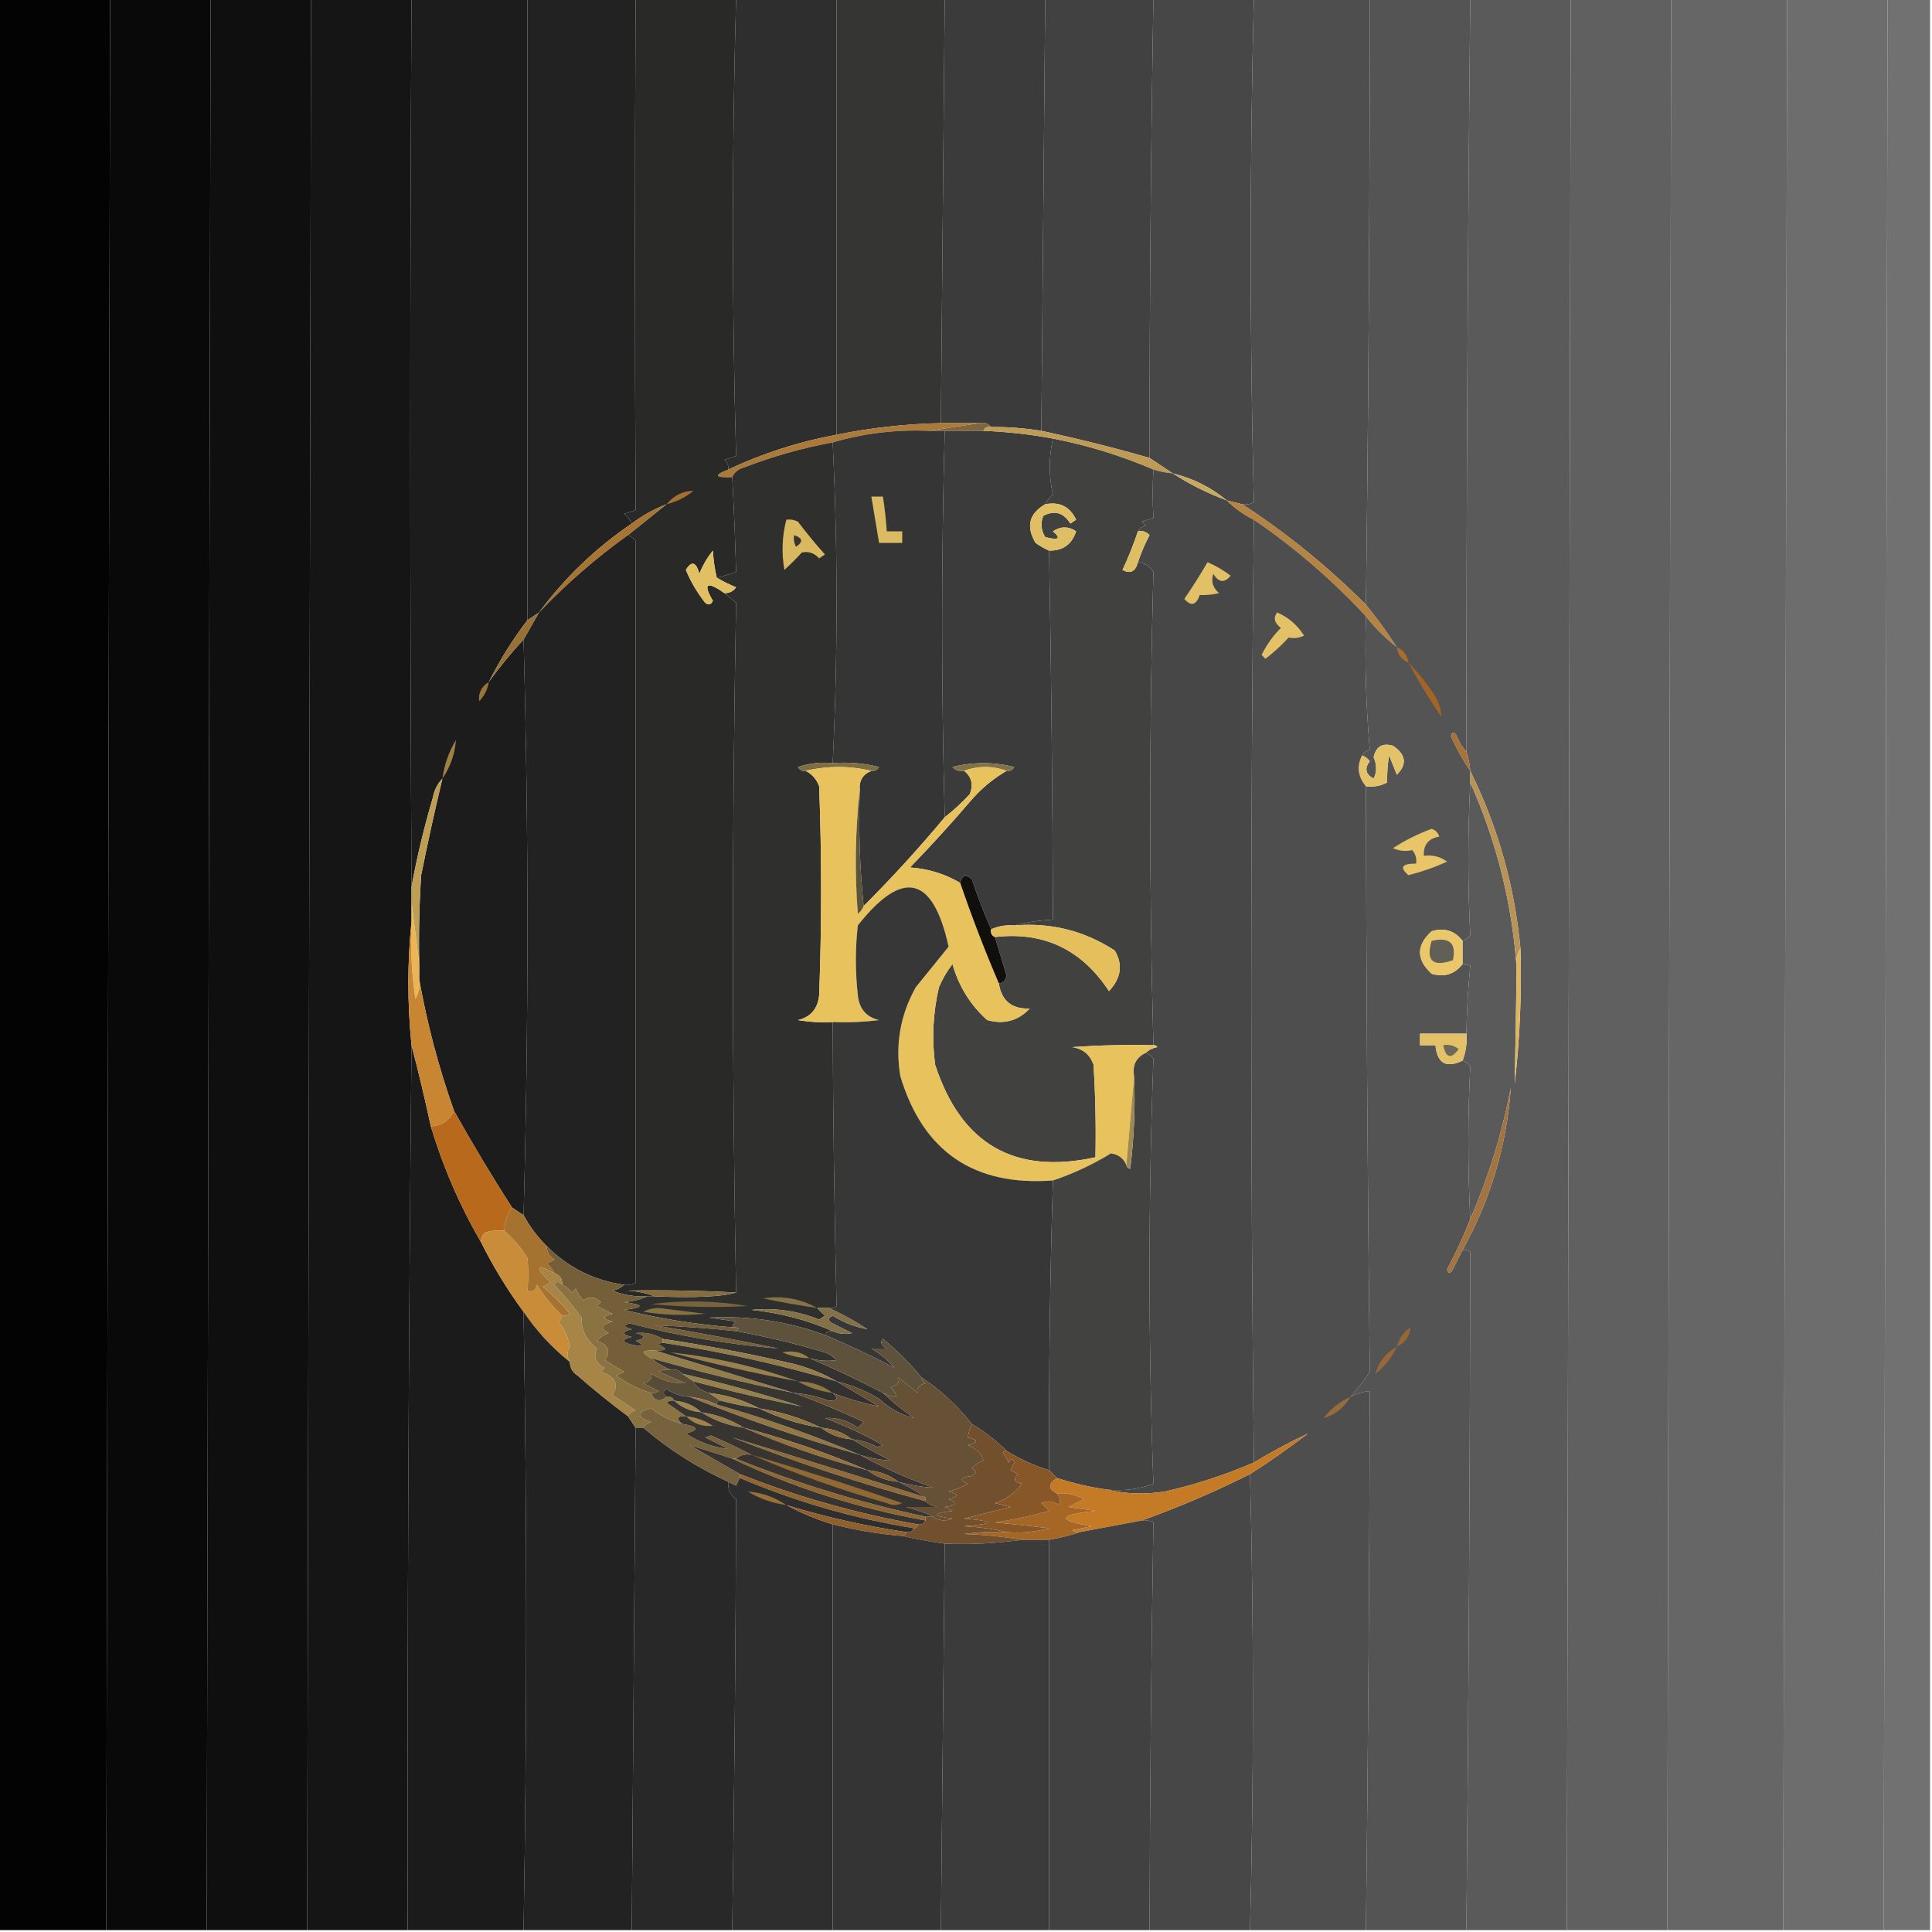 <?xml version="1.0" encoding="UTF-8"?>
<!DOCTYPE svg PUBLIC "-//W3C//DTD SVG 1.1//EN" "http://www.w3.org/Graphics/SVG/1.1/DTD/svg11.dtd">
<svg xmlns="http://www.w3.org/2000/svg" version="1.1" width="500px" height="500px" style="shape-rendering:geometricPrecision; text-rendering:geometricPrecision; image-rendering:optimizeQuality; fill-rule:evenodd; clip-rule:evenodd" xmlns:xlink="http://www.w3.org/1999/xlink">
<g><path style="opacity:1" fill="#030303" d="M -0.5,-0.5 C 9.167,-0.5 18.833,-0.5 28.5,-0.5C 28.167,166.167 27.833,332.833 27.5,499.5C 18.167,499.5 8.833,499.5 -0.5,499.5C -0.5,332.833 -0.5,166.167 -0.5,-0.5 Z"/></g>
<g><path style="opacity:1" fill="#090909" d="M 28.5,-0.5 C 37.167,-0.5 45.833,-0.5 54.5,-0.5C 54.167,166.167 53.833,332.833 53.5,499.5C 44.833,499.5 36.167,499.5 27.5,499.5C 27.833,332.833 28.167,166.167 28.5,-0.5 Z"/></g>
<g><path style="opacity:1" fill="#0f0f0f" d="M 54.5,-0.5 C 63.167,-0.5 71.833,-0.5 80.5,-0.5C 80.167,166.167 79.833,332.833 79.5,499.5C 70.833,499.5 62.167,499.5 53.5,499.5C 53.833,332.833 54.167,166.167 54.5,-0.5 Z"/></g>
<g><path style="opacity:1" fill="#151515" d="M 80.5,-0.5 C 89.167,-0.5 97.833,-0.5 106.5,-0.5C 106.071,76.048 106.071,152.715 106.5,229.5C 106.5,230.833 106.5,232.167 106.5,233.5C 106.5,235.167 106.5,236.833 106.5,238.5C 105.414,249.006 105.414,259.673 106.5,270.5C 105.738,346.951 105.404,423.284 105.5,499.5C 96.833,499.5 88.167,499.5 79.5,499.5C 79.833,332.833 80.167,166.167 80.5,-0.5 Z"/></g>
<g><path style="opacity:1" fill="#1c1c1c" d="M 106.5,-0.5 C 116.5,-0.5 126.5,-0.5 136.5,-0.5C 136.5,53.167 136.5,106.833 136.5,160.5C 132.655,165.525 129.322,170.858 126.5,176.5C 129.261,172.65 132.261,168.983 135.5,165.5C 136.833,215.167 136.833,264.833 135.5,314.5C 134.5,313.833 133.5,313.167 132.5,312.5C 127.221,304.264 122.221,295.931 117.5,287.5C 113.536,276.306 110.536,264.973 108.5,253.5C 108.5,252.167 108.5,250.833 108.5,249.5C 108.334,241.826 108.5,234.159 109,226.5C 110.681,218.111 112.514,209.778 114.5,201.5C 113.207,202.842 112.374,204.509 112,206.5C 109.726,214.198 107.893,221.864 106.5,229.5C 106.071,152.715 106.071,76.048 106.5,-0.5 Z"/></g>
<g><path style="opacity:1" fill="#222222" d="M 136.5,-0.5 C 145.833,-0.5 155.167,-0.5 164.5,-0.5C 164.264,43.715 164.264,87.882 164.5,132C 163.5,132.333 162.5,132.667 161.5,133C 162.381,133.708 163.047,134.542 163.5,135.5C 154.187,141.813 146.187,149.48 139.5,158.5C 138.5,159.167 137.5,159.833 136.5,160.5C 136.5,106.833 136.5,53.167 136.5,-0.5 Z"/></g>
<g><path style="opacity:1" fill="#2e2e2e" d="M 190.5,-0.5 C 199.167,-0.5 207.833,-0.5 216.5,-0.5C 216.5,37.167 216.5,74.833 216.5,112.5C 206.764,114.301 197.431,117.301 188.5,121.5C 188.586,120.504 188.252,119.671 187.5,119C 188.5,118.667 189.5,118.333 190.5,118C 189.402,78.549 189.402,39.049 190.5,-0.5 Z"/></g>
<g><path style="opacity:1" fill="#353534" d="M 216.5,-0.5 C 225.833,-0.5 235.167,-0.5 244.5,-0.5C 244.167,36.167 243.833,72.833 243.5,109.5C 234.367,109.7 225.367,110.7 216.5,112.5C 216.5,74.833 216.5,37.167 216.5,-0.5 Z"/></g>
<g><path style="opacity:1" fill="#3b3b3b" d="M 244.5,-0.5 C 253.167,-0.5 261.833,-0.5 270.5,-0.5C 270.167,36.833 269.833,74.167 269.5,111.5C 265.202,110.8 260.869,110.467 256.5,110.5C 255.791,109.596 254.791,109.263 253.5,109.5C 250.167,109.5 246.833,109.5 243.5,109.5C 243.833,72.833 244.167,36.167 244.5,-0.5 Z"/></g>
<g><path style="opacity:1" fill="#414141" d="M 270.5,-0.5 C 279.833,-0.5 289.167,-0.5 298.5,-0.5C 297.835,39.332 297.501,78.999 297.5,118.5C 288.247,115.853 278.914,113.52 269.5,111.5C 269.833,74.167 270.167,36.833 270.5,-0.5 Z"/></g>
<g><path style="opacity:1" fill="#474747" d="M 298.5,-0.5 C 307.167,-0.5 315.833,-0.5 324.5,-0.5C 323.402,43.049 323.402,86.549 324.5,130C 323.552,130.483 322.552,130.649 321.5,130.5C 320.167,130.167 318.833,129.833 317.5,129.5C 313.419,126.126 308.753,123.793 303.5,122.5C 301.5,121.167 299.5,119.833 297.5,118.5C 297.501,78.999 297.835,39.332 298.5,-0.5 Z"/></g>
<g><path style="opacity:1" fill="#4e4e4e" d="M 324.5,-0.5 C 334.5,-0.5 344.5,-0.5 354.5,-0.5C 354.501,52.001 354.168,104.334 353.5,156.5C 343.678,146.667 333.012,138 321.5,130.5C 322.552,130.649 323.552,130.483 324.5,130C 323.402,86.549 323.402,43.049 324.5,-0.5 Z"/></g>
<g><path style="opacity:1" fill="#5a5a5a" d="M 380.5,-0.5 C 389.167,-0.5 397.833,-0.5 406.5,-0.5C 406.167,166.167 405.833,332.833 405.5,499.5C 396.833,499.5 388.167,499.5 379.5,499.5C 380.069,440.952 380.402,382.452 380.5,324C 379.906,323.536 379.239,323.369 378.5,323.5C 385.775,310.396 389.941,296.396 391,281.5C 388.717,293.325 385.217,304.659 380.5,315.5C 379.832,302.166 379.832,288.999 380.5,276C 379.956,275.283 379.289,274.783 378.5,274.5C 379.369,272.283 379.702,269.95 379.5,267.5C 379.595,261.611 379.929,255.778 380.5,250C 379.906,249.536 379.239,249.369 378.5,249.5C 378.5,247.5 378.5,245.5 378.5,243.5C 379.289,243.217 379.956,242.717 380.5,242C 379.832,229.001 379.832,215.834 380.5,202.5C 387.328,217.812 391.328,233.812 392.5,250.5C 392.379,260.519 392.213,270.519 392,280.5C 393.332,268.876 393.832,257.21 393.5,245.5C 391.971,229.261 387.637,213.927 380.5,199.5C 380.371,197.784 380.038,196.117 379.5,194.5C 379.501,129.666 379.834,64.666 380.5,-0.5 Z"/></g>
<g><path style="opacity:1" fill="#606060" d="M 406.5,-0.5 C 415.167,-0.5 423.833,-0.5 432.5,-0.5C 432.167,166.167 431.833,332.833 431.5,499.5C 422.833,499.5 414.167,499.5 405.5,499.5C 405.833,332.833 406.167,166.167 406.5,-0.5 Z"/></g>
<g><path style="opacity:1" fill="#666666" d="M 432.5,-0.5 C 442.5,-0.5 452.5,-0.5 462.5,-0.5C 462.167,166.167 461.833,332.833 461.5,499.5C 451.5,499.5 441.5,499.5 431.5,499.5C 431.833,332.833 432.167,166.167 432.5,-0.5 Z"/></g>
<g><path style="opacity:1" fill="#6d6d6d" d="M 462.5,-0.5 C 471.167,-0.5 479.833,-0.5 488.5,-0.5C 488.167,166.167 487.833,332.833 487.5,499.5C 478.833,499.5 470.167,499.5 461.5,499.5C 461.833,332.833 462.167,166.167 462.5,-0.5 Z"/></g>
<g><path style="opacity:1" fill="#717171" d="M 488.5,-0.5 C 492.167,-0.5 495.833,-0.5 499.5,-0.5C 499.5,166.167 499.5,332.833 499.5,499.5C 495.5,499.5 491.5,499.5 487.5,499.5C 487.833,332.833 488.167,166.167 488.5,-0.5 Z"/></g>
<g><path style="opacity:1" fill="#7f663f" d="M 253.5,109.5 C 254.791,109.263 255.791,109.596 256.5,110.5C 255.508,110.328 254.842,110.662 254.5,111.5C 251.167,111.5 247.833,111.5 244.5,111.5C 243.167,111.5 241.833,111.5 240.5,111.5C 244.833,110.833 249.167,110.167 253.5,109.5 Z"/></g>
<g><path style="opacity:1" fill="#ac7a38" d="M 243.5,109.5 C 246.833,109.5 250.167,109.5 253.5,109.5C 249.167,110.167 244.833,110.833 240.5,111.5C 231.865,111.133 223.532,112.133 215.5,114.5C 207.663,115.944 199.996,118.111 192.5,121C 191.058,121.377 190.058,122.21 189.5,123.5C 184.921,123.66 184.588,122.993 188.5,121.5C 197.431,117.301 206.764,114.301 216.5,112.5C 225.367,110.7 234.367,109.7 243.5,109.5 Z"/></g>
<g><path style="opacity:1" fill="#353535" d="M 240.5,111.5 C 241.833,111.5 243.167,111.5 244.5,111.5C 243.596,144.715 243.596,178.048 244.5,211.5C 237.841,219.492 230.841,227.159 223.5,234.5C 222.506,224.681 222.173,214.681 222.5,204.5C 222.273,202.067 223.273,200.401 225.5,199.5C 226.376,199.631 227.043,199.298 227.5,198.5C 223.555,197.509 219.555,197.176 215.5,197.5C 216.833,169.833 216.833,142.167 215.5,114.5C 223.532,112.133 231.865,111.133 240.5,111.5 Z"/></g>
<g><path style="opacity:1" fill="#3b3b3b" d="M 244.5,111.5 C 247.833,111.5 251.167,111.5 254.5,111.5C 260.552,111.731 266.552,112.398 272.5,113.5C 271.402,118.383 271.402,123.216 272.5,128C 271.619,128.708 270.953,129.542 270.5,130.5C 266.315,132.913 265.481,136.246 268,140.5C 269.113,141.305 270.279,141.972 271.5,142.5C 272.069,174.381 272.402,206.214 272.5,238C 268.975,238.179 265.641,238.679 262.5,239.5C 260.379,239.325 258.379,239.659 256.5,240.5C 254.665,236.344 252.999,232.011 251.5,227.5C 249.948,226.202 248.948,226.535 248.5,228.5C 244.576,226.158 240.243,224.824 235.5,224.5C 240.851,218.983 246.018,213.316 251,207.5C 253.747,204.246 256.914,201.58 260.5,199.5C 261.376,199.631 262.043,199.298 262.5,198.5C 257.167,197.167 251.833,197.167 246.5,198.5C 247.325,199.386 248.325,199.719 249.5,199.5C 251.441,201.011 251.941,203.011 251,205.5C 248.963,207.706 246.797,209.706 244.5,211.5C 243.596,178.048 243.596,144.715 244.5,111.5 Z"/></g>
<g><path style="opacity:1" fill="#2f2f2e" d="M 215.5,114.5 C 216.833,142.167 216.833,169.833 215.5,197.5C 212.428,197.183 209.428,197.516 206.5,198.5C 206.957,199.298 207.624,199.631 208.5,199.5C 210.173,200.343 211.34,201.676 212,203.5C 212.667,221.5 212.667,239.5 212,257.5C 211.664,261.039 209.831,263.206 206.5,264C 209.482,264.498 212.482,264.665 215.5,264.5C 215.597,289.05 215.93,313.55 216.5,338C 215.906,338.464 215.239,338.631 214.5,338.5C 213.5,338.5 212.5,338.5 211.5,338.5C 212.091,339.151 212.757,339.818 213.5,340.5C 213,340.833 212.5,341.167 212,341.5C 206.35,339.236 200.517,338.402 194.5,339C 201.912,339.775 208.912,341.608 215.5,344.5C 214.508,344.328 213.842,344.662 213.5,345.5C 203.825,341.943 193.825,340.443 183.5,341C 185.833,341.333 188.167,341.667 190.5,342C 189.944,342.383 189.611,342.883 189.5,343.5C 180.053,342.759 170.72,341.259 161.5,339C 166.833,338.333 166.833,337.667 161.5,337C 163.708,336.809 165.708,336.309 167.5,335.5C 168.167,335.5 168.833,335.5 169.5,335.5C 179.893,335.919 186.893,335.586 190.5,334.5C 189.402,274.951 189.402,215.451 190.5,156C 189.429,155.148 188.429,154.315 187.5,153.5C 188.756,153.539 189.756,153.039 190.5,152C 188.685,151.243 187.019,150.41 185.5,149.5C 187.179,149.108 188.846,148.608 190.5,148C 190.269,139.713 189.936,131.547 189.5,123.5C 190.058,122.21 191.058,121.377 192.5,121C 199.996,118.111 207.663,115.944 215.5,114.5 Z"/></g>
<g><path style="opacity:1" fill="#414140" d="M 272.5,113.5 C 281.452,115.238 290.118,117.905 298.5,121.5C 298.264,125.716 298.264,129.882 298.5,134C 297.5,134.333 296.5,134.667 295.5,135C 295.833,135.333 296.167,135.667 296.5,136C 295.584,136.278 294.918,136.778 294.5,137.5C 293.369,140.889 292.036,144.222 290.5,147.5C 292.537,148.602 293.87,147.935 294.5,145.5C 296.196,145.685 297.529,146.519 298.5,148C 297.402,188.785 297.402,229.618 298.5,270.5C 291.492,270.334 284.492,270.5 277.5,271C 280.232,271.398 282.065,272.898 283,275.5C 283.5,283.493 283.666,291.493 283.5,299.5C 262.532,304.093 248.698,296.093 242,275.5C 241.123,268.751 241.456,262.084 243,255.5C 243.914,253.336 245.081,251.336 246.5,249.5C 248.122,255.255 251.122,260.088 255.5,264C 259.809,265.198 263.476,264.198 266.5,261C 261.869,261.199 259.203,259.033 258.5,254.5C 259.586,254.38 260.253,253.713 260.5,252.5C 259.481,249.14 258.481,245.807 257.5,242.5C 270.09,241.042 279.923,245.709 287,256.5C 290.154,253.146 290.654,249.646 288.5,246C 280.599,240.868 271.932,238.701 262.5,239.5C 265.641,238.679 268.975,238.179 272.5,238C 272.402,206.214 272.069,174.381 271.5,142.5C 275.075,142.548 277.409,140.881 278.5,137.5C 276.5,136.167 274.5,136.167 272.5,137.5C 274.693,139.382 274.027,139.882 270.5,139C 269.424,137.274 269.257,135.441 270,133.5C 272.916,131.98 275.249,132.647 277,135.5C 277.5,135.167 278,134.833 278.5,134.5C 276.891,131.106 274.224,129.773 270.5,130.5C 270.953,129.542 271.619,128.708 272.5,128C 271.402,123.216 271.402,118.383 272.5,113.5 Z"/></g>
<g><path style="opacity:1" fill="#bf9c55" d="M 254.5,111.5 C 254.842,110.662 255.508,110.328 256.5,110.5C 260.869,110.467 265.202,110.8 269.5,111.5C 278.914,113.52 288.247,115.853 297.5,118.5C 299.5,119.833 301.5,121.167 303.5,122.5C 301.784,122.371 300.117,122.038 298.5,121.5C 290.118,117.905 281.452,115.238 272.5,113.5C 266.552,112.398 260.552,111.731 254.5,111.5 Z"/></g>
<g><path style="opacity:1" fill="#474747" d="M 298.5,121.5 C 300.117,122.038 301.784,122.371 303.5,122.5C 307.849,125.341 312.516,127.674 317.5,129.5C 319.531,131.522 321.865,133.189 324.5,134.5C 323.596,215.952 323.596,297.285 324.5,378.5C 317.075,381.697 309.408,384.197 301.5,386C 296.316,386.816 291.316,386.65 286.5,385.5C 290.703,385.924 294.703,385.424 298.5,384C 297.167,347.333 297.167,310.667 298.5,274C 297.956,273.283 297.289,272.783 296.5,272.5C 297.263,271.732 298.263,271.232 299.5,271C 299.272,270.601 298.938,270.435 298.5,270.5C 297.402,229.618 297.402,188.785 298.5,148C 297.529,146.519 296.196,145.685 294.5,145.5C 295.298,143.114 296.298,140.78 297.5,138.5C 296.675,137.614 295.675,137.281 294.5,137.5C 294.918,136.778 295.584,136.278 296.5,136C 296.167,135.667 295.833,135.333 295.5,135C 296.5,134.667 297.5,134.333 298.5,134C 298.264,129.882 298.264,125.716 298.5,121.5 Z"/></g>
<g><path style="opacity:1" fill="#292928" d="M 164.5,-0.5 C 173.167,-0.5 181.833,-0.5 190.5,-0.5C 189.402,39.049 189.402,78.549 190.5,118C 189.5,118.333 188.5,118.667 187.5,119C 188.252,119.671 188.586,120.504 188.5,121.5C 184.588,122.993 184.921,123.66 189.5,123.5C 189.936,131.547 190.269,139.713 190.5,148C 188.846,148.608 187.179,149.108 185.5,149.5C 184.959,147.25 184.626,144.916 184.5,142.5C 183.043,144.275 181.876,146.275 181,148.5C 180.149,145.388 178.983,145.054 177.5,147.5C 178.789,150.58 180.455,153.414 182.5,156C 183.332,156.688 183.998,156.521 184.5,155.5C 181.862,150.967 182.862,150.301 187.5,153.5C 188.429,154.315 189.429,155.148 190.5,156C 189.402,215.451 189.402,274.951 190.5,334.5C 181.164,333.999 171.83,333.833 162.5,334C 165.036,334.186 167.369,334.686 169.5,335.5C 168.833,335.5 168.167,335.5 167.5,335.5C 164.393,335.649 161.393,335.149 158.5,334C 159.737,333.768 160.737,333.268 161.5,332.5C 162.552,332.649 163.552,332.483 164.5,332C 164.5,268 164.5,204 164.5,140C 163.956,139.283 163.289,138.783 162.5,138.5C 165.833,135.833 169.167,133.167 172.5,130.5C 169.262,131.738 166.262,133.404 163.5,135.5C 163.047,134.542 162.381,133.708 161.5,133C 162.5,132.667 163.5,132.333 164.5,132C 164.264,87.882 164.264,43.715 164.5,-0.5 Z"/></g>
<g><path style="opacity:1" fill="#caa95f" d="M 303.5,122.5 C 308.753,123.793 313.419,126.126 317.5,129.5C 312.516,127.674 307.849,125.341 303.5,122.5 Z"/></g>
<g><path style="opacity:1" fill="#a4702f" d="M 172.5,130.5 C 174.331,128.251 176.664,127.085 179.5,127C 177.423,128.705 175.09,129.872 172.5,130.5 Z"/></g>
<g><path style="opacity:1" fill="#daba62" d="M 225.5,128.5 C 226.5,128.5 227.5,128.5 228.5,128.5C 228.963,131.482 229.296,134.482 229.5,137.5C 230.833,137.5 232.167,137.5 233.5,137.5C 233.5,138.5 233.5,139.5 233.5,140.5C 231.5,140.5 229.5,140.5 227.5,140.5C 226.833,136.5 226.167,132.5 225.5,128.5 Z"/></g>
<g><path style="opacity:1" fill="#dfbe64" d="M 270.5,130.5 C 274.224,129.773 276.891,131.106 278.5,134.5C 278,134.833 277.5,135.167 277,135.5C 275.249,132.647 272.916,131.98 270,133.5C 269.257,135.441 269.424,137.274 270.5,139C 274.027,139.882 274.693,139.382 272.5,137.5C 274.5,136.167 276.5,136.167 278.5,137.5C 277.409,140.881 275.075,142.548 271.5,142.5C 270.279,141.972 269.113,141.305 268,140.5C 265.481,136.246 266.315,132.913 270.5,130.5 Z"/></g>
<g><path style="opacity:1" fill="#a77432" d="M 172.5,130.5 C 169.167,133.167 165.833,135.833 162.5,138.5C 154.242,144.42 146.575,151.087 139.5,158.5C 146.187,149.48 154.187,141.813 163.5,135.5C 166.262,133.404 169.262,131.738 172.5,130.5 Z"/></g>
<g><path style="opacity:1" fill="#debe65" d="M 294.5,137.5 C 295.675,137.281 296.675,137.614 297.5,138.5C 296.298,140.78 295.298,143.114 294.5,145.5C 293.87,147.935 292.537,148.602 290.5,147.5C 292.036,144.222 293.369,140.889 294.5,137.5 Z"/></g>
<g><path style="opacity:1" fill="#222222" d="M 162.5,138.5 C 163.289,138.783 163.956,139.283 164.5,140C 164.5,204 164.5,268 164.5,332C 163.552,332.483 162.552,332.649 161.5,332.5C 153.721,331.386 147.054,328.053 141.5,322.5C 139.091,320.098 137.091,317.431 135.5,314.5C 136.833,264.833 136.833,215.167 135.5,165.5C 136.833,163.167 138.167,160.833 139.5,158.5C 146.575,151.087 154.242,144.42 162.5,138.5 Z"/></g>
<g><path style="opacity:1" fill="#d8b861" d="M 203.5,134.5 C 204.552,134.351 205.552,134.517 206.5,135C 208.714,137.925 211.047,140.759 213.5,143.5C 213,143.833 212.5,144.167 212,144.5C 210.699,143.107 209.199,142.607 207.5,143C 206.069,144.562 204.569,146.062 203,147.5C 202.232,143.08 202.398,138.747 203.5,134.5 Z"/></g>
<g><path style="opacity:1" fill="#353431" d="M 205.5,138.5 C 207.76,139.238 207.927,140.238 206,141.5C 205.517,140.552 205.351,139.552 205.5,138.5 Z"/></g>
<g><path style="opacity:1" fill="#e1bf63" d="M 185.5,149.5 C 187.019,150.41 188.685,151.243 190.5,152C 189.756,153.039 188.756,153.539 187.5,153.5C 182.862,150.301 181.862,150.967 184.5,155.5C 183.998,156.521 183.332,156.688 182.5,156C 180.455,153.414 178.789,150.58 177.5,147.5C 178.983,145.054 180.149,145.388 181,148.5C 181.876,146.275 183.043,144.275 184.5,142.5C 184.626,144.916 184.959,147.25 185.5,149.5 Z"/></g>
<g><path style="opacity:1" fill="#e1c066" d="M 312.5,145.5 C 314.636,146.403 316.636,147.569 318.5,149C 316.863,150.951 315.363,150.784 314,148.5C 313.376,150.464 313.876,152.131 315.5,153.5C 313.979,153.88 312.313,154.046 310.5,154C 309.568,156.651 308.235,156.985 306.5,155C 308.636,151.89 310.636,148.723 312.5,145.5 Z"/></g>
<g><path style="opacity:1" fill="#b58442" d="M 317.5,129.5 C 318.833,129.833 320.167,130.167 321.5,130.5C 333.012,138 343.678,146.667 353.5,156.5C 356.421,160.019 359.087,163.686 361.5,167.5C 358.473,165.14 355.806,162.473 353.5,159.5C 344.743,150.074 335.077,141.741 324.5,134.5C 321.865,133.189 319.531,131.522 317.5,129.5 Z"/></g>
<g><path style="opacity:1" fill="#555454" d="M 354.5,-0.5 C 363.167,-0.5 371.833,-0.5 380.5,-0.5C 379.834,64.666 379.501,129.666 379.5,194.5C 378.442,193.4 377.608,192.066 377,190.5C 376.346,189.304 375.846,189.304 375.5,190.5C 376.941,193.724 378.608,196.724 380.5,199.5C 380.5,200.5 380.5,201.5 380.5,202.5C 379.832,215.834 379.832,229.001 380.5,242C 379.956,242.717 379.289,243.217 378.5,243.5C 376.484,240.856 373.817,240.023 370.5,241C 366.5,244.667 366.5,248.333 370.5,252C 373.775,252.982 376.441,252.149 378.5,249.5C 379.239,249.369 379.906,249.536 380.5,250C 379.929,255.778 379.595,261.611 379.5,267.5C 375.5,267.5 371.5,267.5 367.5,267.5C 367.5,268.5 367.5,269.5 367.5,270.5C 368.833,270.5 370.167,270.5 371.5,270.5C 371.916,275.187 374.249,276.521 378.5,274.5C 379.289,274.783 379.956,275.283 380.5,276C 379.832,288.999 379.832,302.166 380.5,315.5C 378.785,319.931 376.785,324.265 374.5,328.5C 374.846,329.696 375.346,329.696 376,328.5C 376.847,326.807 377.68,325.14 378.5,323.5C 379.239,323.369 379.906,323.536 380.5,324C 380.402,382.452 380.069,440.952 379.5,499.5C 370.833,499.5 362.167,499.5 353.5,499.5C 354.069,452.952 354.402,406.452 354.5,360C 352.811,360.134 351.144,360.634 349.5,361.5C 351.348,359.484 353.015,357.317 354.5,355C 353.913,304.541 353.58,254.041 353.5,203.5C 355.467,203.739 357.301,203.406 359,202.5C 358.947,200.064 359.113,197.731 359.5,195.5C 360.167,197.167 360.833,198.833 361.5,200.5C 364.21,197.785 363.877,195.285 360.5,193C 357.771,192.199 356.105,193.199 355.5,196C 356.343,197.935 356.343,199.769 355.5,201.5C 353.404,200.38 353.07,198.88 354.5,197C 353.956,196.283 353.289,195.783 352.5,195.5C 352.918,194.778 353.584,194.278 354.5,194C 353.497,182.677 353.164,171.177 353.5,159.5C 355.806,162.473 358.473,165.14 361.5,167.5C 359.087,163.686 356.421,160.019 353.5,156.5C 354.168,104.334 354.501,52.001 354.5,-0.5 Z"/></g>
<g><path style="opacity:1" fill="#ab6d2b" d="M 361.5,167.5 C 363.262,168.262 364.262,169.596 364.5,171.5C 362.738,170.738 361.738,169.404 361.5,167.5 Z"/></g>
<g><path style="opacity:1" fill="#987136" d="M 139.5,158.5 C 138.167,160.833 136.833,163.167 135.5,165.5C 132.261,168.983 129.261,172.65 126.5,176.5C 129.322,170.858 132.655,165.525 136.5,160.5C 137.5,159.833 138.5,159.167 139.5,158.5 Z"/></g>
<g><path style="opacity:1" fill="#a46427" d="M 364.5,171.5 C 366.887,173.913 369.054,176.58 371,179.5C 372.301,181.402 372.968,183.402 373,185.5C 369.893,180.944 367.06,176.277 364.5,171.5 Z"/></g>
<g><path style="opacity:1" fill="#98753a" d="M 126.5,176.5 C 126.205,178.423 125.372,180.09 124,181.5C 123.751,179.332 124.584,177.665 126.5,176.5 Z"/></g>
<g><path style="opacity:1" fill="#a08043" d="M 114.5,201.5 C 114.965,197.938 116.132,194.605 118,191.5C 117.728,195.148 116.562,198.482 114.5,201.5 Z"/></g>
<g><path style="opacity:1" fill="#e4c267" d="M 353.5,203.5 C 351.408,200.966 351.074,198.299 352.5,195.5C 353.289,195.783 353.956,196.283 354.5,197C 353.07,198.88 353.404,200.38 355.5,201.5C 356.343,199.769 356.343,197.935 355.5,196C 356.105,193.199 357.771,192.199 360.5,193C 363.877,195.285 364.21,197.785 361.5,200.5C 360.833,198.833 360.167,197.167 359.5,195.5C 359.113,197.731 358.947,200.064 359,202.5C 357.301,203.406 355.467,203.739 353.5,203.5 Z"/></g>
<g><path style="opacity:1" fill="#a67339" d="M 379.5,194.5 C 380.038,196.117 380.371,197.784 380.5,199.5C 378.608,196.724 376.941,193.724 375.5,190.5C 375.846,189.304 376.346,189.304 377,190.5C 377.608,192.066 378.442,193.4 379.5,194.5 Z"/></g>
<g><path style="opacity:1" fill="#7e6e43" d="M 215.5,197.5 C 219.555,197.176 223.555,197.509 227.5,198.5C 227.043,199.298 226.376,199.631 225.5,199.5C 219.833,198.167 214.167,198.167 208.5,199.5C 207.624,199.631 206.957,199.298 206.5,198.5C 209.428,197.516 212.428,197.183 215.5,197.5 Z"/></g>
<g><path style="opacity:1" fill="#827248" d="M 260.5,199.5 C 256.833,198.167 253.167,198.167 249.5,199.5C 248.325,199.719 247.325,199.386 246.5,198.5C 251.833,197.167 257.167,197.167 262.5,198.5C 262.043,199.298 261.376,199.631 260.5,199.5 Z"/></g>
<g><path style="opacity:1" fill="#be9e53" d="M 114.5,201.5 C 112.514,209.778 110.681,218.111 109,226.5C 108.5,234.159 108.334,241.826 108.5,249.5C 107.833,244.167 107.167,238.833 106.5,233.5C 106.5,232.167 106.5,230.833 106.5,229.5C 107.893,221.864 109.726,214.198 112,206.5C 112.374,204.509 113.207,202.842 114.5,201.5 Z"/></g>
<g><path style="opacity:1" fill="#e8c568" d="M 370.5,214.5 C 371.478,214.811 372.145,215.478 372.5,216.5C 369.658,217.004 368.325,218.671 368.5,221.5C 370.75,221.181 372.75,221.681 374.5,223C 371.274,224.464 367.941,225.631 364.5,226.5C 362.122,224.47 362.789,223.47 366.5,223.5C 366.67,222.178 366.337,221.011 365.5,220C 363.775,220.409 362.108,220.242 360.5,219.5C 363.653,217.45 366.986,215.784 370.5,214.5 Z"/></g>
<g><path style="opacity:1" fill="#e8c25c" d="M 208.5,199.5 C 214.167,198.167 219.833,198.167 225.5,199.5C 223.273,200.401 222.273,202.067 222.5,204.5C 221.341,214.992 221.175,225.659 222,236.5C 222.717,235.956 223.217,235.289 223.5,234.5C 230.841,227.159 237.841,219.492 244.5,211.5C 246.797,209.706 248.963,207.706 251,205.5C 251.941,203.011 251.441,201.011 249.5,199.5C 253.167,198.167 256.833,198.167 260.5,199.5C 256.914,201.58 253.747,204.246 251,207.5C 246.018,213.316 240.851,218.983 235.5,224.5C 240.243,224.824 244.576,226.158 248.5,228.5C 251.541,237.372 254.874,246.039 258.5,254.5C 259.203,259.033 261.869,261.199 266.5,261C 263.476,264.198 259.809,265.198 255.5,264C 251.122,260.088 248.122,255.255 246.5,249.5C 245.081,251.336 243.914,253.336 243,255.5C 241.456,262.084 241.123,268.751 242,275.5C 248.698,296.093 262.532,304.093 283.5,299.5C 283.666,291.493 283.5,283.493 283,275.5C 282.065,272.898 280.232,271.398 277.5,271C 284.492,270.5 291.492,270.334 298.5,270.5C 298.938,270.435 299.272,270.601 299.5,271C 298.263,271.232 297.263,271.732 296.5,272.5C 294.025,273.687 293.025,275.687 293.5,278.5C 292.833,286.167 292.167,293.833 291.5,301.5C 290.751,299.754 289.417,298.754 287.5,298.5C 282.728,301.419 277.728,303.752 272.5,305.5C 252.028,307.025 238.862,298.025 233,278.5C 231.65,270.361 232.983,262.694 237,255.5C 239.847,251.989 242.68,248.489 245.5,245C 241.457,226.592 233.624,224.759 222,239.5C 221.333,245.5 221.333,251.5 222,257.5C 222.336,261.039 224.169,263.206 227.5,264C 223.514,264.499 219.514,264.666 215.5,264.5C 212.482,264.665 209.482,264.498 206.5,264C 209.831,263.206 211.664,261.039 212,257.5C 212.667,239.5 212.667,221.5 212,203.5C 211.34,201.676 210.173,200.343 208.5,199.5 Z"/></g>
<g><path style="opacity:1" fill="#5b533b" d="M 222.5,204.5 C 222.173,214.681 222.506,224.681 223.5,234.5C 223.217,235.289 222.717,235.956 222,236.5C 221.175,225.659 221.341,214.992 222.5,204.5 Z"/></g>
<g><path style="opacity:1" fill="#110f0b" d="M 256.5,240.5 C 256.328,241.492 256.662,242.158 257.5,242.5C 258.481,245.807 259.481,249.14 260.5,252.5C 260.253,253.713 259.586,254.38 258.5,254.5C 254.874,246.039 251.541,237.372 248.5,228.5C 248.948,226.535 249.948,226.202 251.5,227.5C 252.999,232.011 254.665,236.344 256.5,240.5 Z"/></g>
<g><path style="opacity:1" fill="#373737" d="M 272.5,305.5 C 271.736,330.378 271.402,355.378 271.5,380.5C 267.616,379.276 263.95,377.609 260.5,375.5C 257.792,372.791 254.792,370.458 251.5,368.5C 247.747,363.742 243.414,359.742 238.5,356.5C 235.569,352.903 232.236,349.569 228.5,346.5C 227.707,347.355 228.04,348.189 229.5,349C 228.167,349 226.833,349 225.5,349C 227.792,350.29 229.792,351.957 231.5,354C 225.769,350.972 219.769,348.139 213.5,345.5C 213.842,344.662 214.508,344.328 215.5,344.5C 217.137,345.218 218.803,345.384 220.5,345C 218.833,344.167 217.167,343.333 215.5,342.5C 214.167,341.833 214.167,341.167 215.5,340.5C 218.388,342.29 221.388,343.457 224.5,344C 221.233,341.87 217.9,340.037 214.5,338.5C 215.239,338.631 215.906,338.464 216.5,338C 215.93,313.55 215.597,289.05 215.5,264.5C 219.514,264.666 223.514,264.499 227.5,264C 224.169,263.206 222.336,261.039 222,257.5C 221.333,251.5 221.333,245.5 222,239.5C 233.624,224.759 241.457,226.592 245.5,245C 242.68,248.489 239.847,251.989 237,255.5C 232.983,262.694 231.65,270.361 233,278.5C 238.862,298.025 252.028,307.025 272.5,305.5 Z"/></g>
<g><path style="opacity:1" fill="#b89456" d="M 380.5,199.5 C 387.637,213.927 391.971,229.261 393.5,245.5C 392.549,246.919 392.216,248.585 392.5,250.5C 391.328,233.812 387.328,217.812 380.5,202.5C 380.5,201.5 380.5,200.5 380.5,199.5 Z"/></g>
<g><path style="opacity:1" fill="#e5bf5c" d="M 262.5,239.5 C 271.932,238.701 280.599,240.868 288.5,246C 290.654,249.646 290.154,253.146 287,256.5C 279.923,245.709 270.09,241.042 257.5,242.5C 256.662,242.158 256.328,241.492 256.5,240.5C 258.379,239.659 260.379,239.325 262.5,239.5 Z"/></g>
<g><path style="opacity:1" fill="#eac769" d="M 378.5,243.5 C 378.5,245.5 378.5,247.5 378.5,249.5C 376.441,252.149 373.775,252.982 370.5,252C 366.5,248.333 366.5,244.667 370.5,241C 373.817,240.023 376.484,240.856 378.5,243.5 Z"/></g>
<g><path style="opacity:1" fill="#625f57" d="M 370.5,243.5 C 375.123,242.408 376.956,244.075 376,248.5C 370.799,250.331 368.966,248.665 370.5,243.5 Z"/></g>
<g><path style="opacity:1" fill="#ebb554" d="M 106.5,233.5 C 107.167,238.833 107.833,244.167 108.5,249.5C 108.5,250.833 108.5,252.167 108.5,253.5C 108.785,255.288 108.452,256.955 107.5,258.5C 106.503,251.866 106.17,245.2 106.5,238.5C 106.5,236.833 106.5,235.167 106.5,233.5 Z"/></g>
<g><path style="opacity:1" fill="#dfb55e" d="M 393.5,245.5 C 393.832,257.21 393.332,268.876 392,280.5C 392.213,270.519 392.379,260.519 392.5,250.5C 392.216,248.585 392.549,246.919 393.5,245.5 Z"/></g>
<g><path style="opacity:1" fill="#e3c168" d="M 379.5,267.5 C 379.702,269.95 379.369,272.283 378.5,274.5C 374.249,276.521 371.916,275.187 371.5,270.5C 370.167,270.5 368.833,270.5 367.5,270.5C 367.5,269.5 367.5,268.5 367.5,267.5C 371.5,267.5 375.5,267.5 379.5,267.5 Z"/></g>
<g><path style="opacity:1" fill="#6e6859" d="M 373.5,270.5 C 374.978,270.238 376.311,270.571 377.5,271.5C 375.537,274.194 374.203,273.861 373.5,270.5 Z"/></g>
<g><path style="opacity:1" fill="#1b1b1b" d="M 106.5,270.5 C 108.302,277.379 109.969,284.379 111.5,291.5C 114.683,302.067 119.017,312.067 124.5,321.5C 127.665,327.834 131.331,333.834 135.5,339.5C 136.404,392.952 136.404,446.285 135.5,499.5C 125.5,499.5 115.5,499.5 105.5,499.5C 105.404,423.284 105.738,346.951 106.5,270.5 Z"/></g>
<g><path style="opacity:1" fill="#424241" d="M 296.5,272.5 C 297.289,272.783 297.956,273.283 298.5,274C 297.167,310.667 297.167,347.333 298.5,384C 294.703,385.424 290.703,385.924 286.5,385.5C 282.07,384.881 277.737,383.881 273.5,382.5C 272.833,381.833 272.167,381.167 271.5,380.5C 271.402,355.378 271.736,330.378 272.5,305.5C 277.728,303.752 282.728,301.419 287.5,298.5C 289.417,298.754 290.751,299.754 291.5,301.5C 291.56,302.043 291.893,302.376 292.5,302.5C 293.498,294.528 293.831,286.528 293.5,278.5C 293.025,275.687 294.025,273.687 296.5,272.5 Z"/></g>
<g><path style="opacity:1" fill="#c98632" d="M 106.5,238.5 C 106.17,245.2 106.503,251.866 107.5,258.5C 108.452,256.955 108.785,255.288 108.5,253.5C 110.536,264.973 113.536,276.306 117.5,287.5C 116.292,290.044 114.292,291.378 111.5,291.5C 109.969,284.379 108.302,277.379 106.5,270.5C 105.414,259.673 105.414,249.006 106.5,238.5 Z"/></g>
<g><path style="opacity:1" fill="#9e8950" d="M 293.5,278.5 C 293.831,286.528 293.498,294.528 292.5,302.5C 291.893,302.376 291.56,302.043 291.5,301.5C 292.167,293.833 292.833,286.167 293.5,278.5 Z"/></g>
<g><path style="opacity:1" fill="#a2743f" d="M 378.5,323.5 C 377.68,325.14 376.847,326.807 376,328.5C 375.346,329.696 374.846,329.696 374.5,328.5C 376.785,324.265 378.785,319.931 380.5,315.5C 385.217,304.659 388.717,293.325 391,281.5C 389.941,296.396 385.775,310.396 378.5,323.5 Z"/></g>
<g><path style="opacity:1" fill="#b8691b" d="M 117.5,287.5 C 122.221,295.931 127.221,304.264 132.5,312.5C 131.27,314.297 130.604,316.297 130.5,318.5C 128.801,318.34 127.134,318.506 125.5,319C 124.748,319.671 124.414,320.504 124.5,321.5C 119.017,312.067 114.683,302.067 111.5,291.5C 114.292,291.378 116.292,290.044 117.5,287.5 Z"/></g>
<g><path style="opacity:1" fill="#c98c38" d="M 130.5,318.5 C 132.822,320.494 134.822,322.827 136.5,325.5C 136.782,328.256 136.782,331.089 136.5,334C 137.744,334.456 138.577,333.956 139,332.5C 140.854,335.487 143.021,338.154 145.5,340.5C 145.389,341.117 145.056,341.617 144.5,342C 146.02,343.885 147.02,346.051 147.5,348.5C 146.637,349.726 146.637,351.06 147.5,352.5C 142.802,348.736 138.802,344.403 135.5,339.5C 131.331,333.834 127.665,327.834 124.5,321.5C 124.414,320.504 124.748,319.671 125.5,319C 127.134,318.506 128.801,318.34 130.5,318.5 Z"/></g>
<g><path style="opacity:1" fill="#a6722f" d="M 132.5,312.5 C 133.5,313.167 134.5,313.833 135.5,314.5C 137.091,317.431 139.091,320.098 141.5,322.5C 141.511,324.017 142.177,325.184 143.5,326C 142.833,326.333 142.167,326.667 141.5,327C 142.381,327.708 143.047,328.542 143.5,329.5C 138.676,326.974 138.343,327.808 142.5,332C 141.833,332.333 141.167,332.667 140.5,333C 143.027,335.105 145.36,337.439 147.5,340C 146.906,340.464 146.239,340.631 145.5,340.5C 143.021,338.154 140.854,335.487 139,332.5C 138.577,333.956 137.744,334.456 136.5,334C 136.782,331.089 136.782,328.256 136.5,325.5C 134.822,322.827 132.822,320.494 130.5,318.5C 130.604,316.297 131.27,314.297 132.5,312.5 Z"/></g>
<g><path style="opacity:1" fill="#866d3f" d="M 190.5,334.5 C 186.893,335.586 179.893,335.919 169.5,335.5C 167.369,334.686 165.036,334.186 162.5,334C 171.83,333.833 181.164,333.999 190.5,334.5 Z"/></g>
<g><path style="opacity:1" fill="#78633c" d="M 168.5,337.5 C 176.688,336.427 185.021,336.593 193.5,338C 185.157,338.458 176.824,338.291 168.5,337.5 Z"/></g>
<g><path style="opacity:1" fill="#867347" d="M 211.5,338.5 C 206.81,337.862 202.144,337.029 197.5,336C 202.542,335.266 207.208,336.1 211.5,338.5 Z"/></g>
<g><path style="opacity:1" fill="#8a7140" d="M 166.5,339.5 C 167.622,338.844 168.955,338.511 170.5,338.5C 174.5,339 178.5,339.5 182.5,340C 177.146,340.529 171.813,340.362 166.5,339.5 Z"/></g>
<g><path style="opacity:1" fill="#837148" d="M 211.5,338.5 C 212.5,338.5 213.5,338.5 214.5,338.5C 217.9,340.037 221.233,341.87 224.5,344C 221.388,343.457 218.388,342.29 215.5,340.5C 214.167,341.167 214.167,341.833 215.5,342.5C 217.167,343.333 218.833,344.167 220.5,345C 218.803,345.384 217.137,345.218 215.5,344.5C 208.912,341.608 201.912,339.775 194.5,339C 200.517,338.402 206.35,339.236 212,341.5C 212.5,341.167 213,340.833 213.5,340.5C 212.757,339.818 212.091,339.151 211.5,338.5 Z"/></g>
<g><path style="opacity:1" fill="#222222" d="M 135.5,339.5 C 138.802,344.403 142.802,348.736 147.5,352.5C 147.511,354.017 148.177,355.184 149.5,356C 153.708,359.713 158.041,363.213 162.5,366.5C 163.167,367.5 163.833,368.5 164.5,369.5C 164.167,412.833 163.833,456.167 163.5,499.5C 154.167,499.5 144.833,499.5 135.5,499.5C 136.404,446.285 136.404,392.952 135.5,339.5 Z"/></g>
<g><path style="opacity:1" fill="#966634" d="M 361.5,348.5 C 362.031,346.456 363.198,344.789 365,343.5C 364.923,345.772 363.757,347.438 361.5,348.5 Z"/></g>
<g><path style="opacity:1" fill="#745f39" d="M 141.5,322.5 C 147.054,328.053 153.721,331.386 161.5,332.5C 160.737,333.268 159.737,333.768 158.5,334C 161.393,335.149 164.393,335.649 167.5,335.5C 165.708,336.309 163.708,336.809 161.5,337C 166.833,337.667 166.833,338.333 161.5,339C 170.72,341.259 180.053,342.759 189.5,343.5C 191.224,343.461 191.557,343.794 190.5,344.5C 183.491,343.747 176.491,343.247 169.5,343C 180.209,344.785 190.876,346.785 201.5,349C 188.522,347.938 175.689,345.772 163,342.5C 161.238,342.944 161.405,343.444 163.5,344C 160.833,344.667 160.833,345.333 163.5,346C 160.833,346.667 160.833,347.333 163.5,348C 166.547,348.58 166.881,348.247 164.5,347C 167.167,346.333 167.167,345.667 164.5,345C 167.058,344.725 169.392,345.225 171.5,346.5C 171.5,346.833 171.5,347.167 171.5,347.5C 171.062,347.435 170.728,347.601 170.5,348C 172.932,349.087 172.598,349.587 169.5,349.5C 166.075,349.367 165.742,350.033 168.5,351.5C 170.072,352.687 171.739,353.687 173.5,354.5C 172.448,354.351 171.448,354.517 170.5,355C 172.833,356 175.167,357 177.5,358C 174.313,358.108 171.313,357.275 168.5,355.5C 168.891,356.718 168.224,357.552 166.5,358C 167.833,358.667 169.167,359.333 170.5,360C 169.906,360.464 169.239,360.631 168.5,360.5C 165.243,359.538 162.243,358.038 159.5,356C 160.167,355.667 160.833,355.333 161.5,355C 159.833,354 158.167,353 156.5,352C 158.159,349.774 157.492,348.107 154.5,347C 155.328,346.085 156.328,345.419 157.5,345C 155.203,343.84 155.536,342.84 158.5,342C 155.833,341.333 155.833,340.667 158.5,340C 157.167,339.333 155.833,338.667 154.5,338C 154.833,337.667 155.167,337.333 155.5,337C 154.007,335.632 152.507,335.465 151,336.5C 150.085,335.672 149.419,334.672 149,333.5C 148.667,333.833 148.333,334.167 148,334.5C 147.292,333.619 146.458,332.953 145.5,332.5C 145.573,330.973 144.906,329.973 143.5,329.5C 143.047,328.542 142.381,327.708 141.5,327C 142.167,326.667 142.833,326.333 143.5,326C 142.177,325.184 141.511,324.017 141.5,322.5 Z"/></g>
<g><path style="opacity:1" fill="#34322f" d="M 190.5,344.5 C 198.14,345.866 205.806,347.7 213.5,350C 214.672,350.419 215.672,351.085 216.5,352C 214.153,352.334 211.819,352.167 209.5,351.5C 215.916,354.207 222.249,357.207 228.5,360.5C 230.978,362.803 233.645,364.969 236.5,367C 233.199,366.176 230.199,364.51 227.5,362C 224.029,359.928 220.362,358.428 216.5,357.5C 213.135,355.538 209.468,354.038 205.5,353C 194.24,350.381 182.907,348.215 171.5,346.5C 169.392,345.225 167.058,344.725 164.5,345C 167.167,345.667 167.167,346.333 164.5,347C 166.881,348.247 166.547,348.58 163.5,348C 160.833,347.333 160.833,346.667 163.5,346C 160.833,345.333 160.833,344.667 163.5,344C 161.405,343.444 161.238,342.944 163,342.5C 175.689,345.772 188.522,347.938 201.5,349C 190.876,346.785 180.209,344.785 169.5,343C 176.491,343.247 183.491,343.747 190.5,344.5 Z"/></g>
<g><path style="opacity:1" fill="#5e523d" d="M 213.5,345.5 C 219.769,348.139 225.769,350.972 231.5,354C 229.792,351.957 227.792,350.29 225.5,349C 226.833,349 228.167,349 229.5,349C 228.04,348.189 227.707,347.355 228.5,346.5C 232.236,349.569 235.569,352.903 238.5,356.5C 238.611,357.117 238.944,357.617 239.5,358C 237.776,358.448 237.109,359.282 237.5,360.5C 235.833,359.167 234.167,357.833 232.5,356.5C 232.891,357.718 232.224,358.552 230.5,359C 232.854,361.69 232.187,362.19 228.5,360.5C 222.249,357.207 215.916,354.207 209.5,351.5C 211.819,352.167 214.153,352.334 216.5,352C 215.672,351.085 214.672,350.419 213.5,350C 205.806,347.7 198.14,345.866 190.5,344.5C 191.557,343.794 191.224,343.461 189.5,343.5C 189.611,342.883 189.944,342.383 190.5,342C 188.167,341.667 185.833,341.333 183.5,341C 193.825,340.443 203.825,341.943 213.5,345.5 Z"/></g>
<g><path style="opacity:1" fill="#937d49" d="M 169.5,349.5 C 181.5,353.167 193.5,356.833 205.5,360.5C 193.048,357.97 180.714,354.97 168.5,351.5C 165.742,350.033 166.075,349.367 169.5,349.5 Z"/></g>
<g><path style="opacity:1" fill="#96804c" d="M 209.5,351.5 C 207.073,351.477 204.74,350.977 202.5,350C 205.139,349.412 207.473,349.912 209.5,351.5 Z"/></g>
<g><path style="opacity:1" fill="#947d4a" d="M 171.5,347.5 C 171.5,347.167 171.5,346.833 171.5,346.5C 182.907,348.215 194.24,350.381 205.5,353C 209.468,354.038 213.135,355.538 216.5,357.5C 201.736,353.147 186.736,349.814 171.5,347.5 Z"/></g>
<g><path style="opacity:1" fill="#986936" d="M 361.5,348.5 C 360.287,351.225 358.454,353.559 356,355.5C 356.772,352.536 358.605,350.202 361.5,348.5 Z"/></g>
<g><path style="opacity:1" fill="#32312f" d="M 171.5,347.5 C 186.736,349.814 201.736,353.147 216.5,357.5C 220.103,359.64 223.77,361.807 227.5,364C 223.478,363.17 219.478,362.004 215.5,360.5C 217.054,361.895 216.721,362.561 214.5,362.5C 211.58,361.414 208.58,360.748 205.5,360.5C 193.5,356.833 181.5,353.167 169.5,349.5C 172.598,349.587 172.932,349.087 170.5,348C 170.728,347.601 171.062,347.435 171.5,347.5 Z"/></g>
<g><path style="opacity:1" fill="#98814c" d="M 206.5,357.5 C 195.41,355.448 184.41,352.948 173.5,350C 184.864,351.171 195.864,353.671 206.5,357.5 Z"/></g>
<g><path style="opacity:1" fill="#a68546" d="M 143.5,329.5 C 144.906,329.973 145.573,330.973 145.5,332.5C 144.637,331.537 143.97,331.537 143.5,332.5C 146.022,335.188 148.356,338.021 150.5,341C 150.368,344.075 151.701,346.742 154.5,349C 153.5,351.091 154.167,352.757 156.5,354C 156.167,354.333 155.833,354.667 155.5,355C 159.308,356.298 160.308,358.298 158.5,361C 160.5,362.333 162.5,363.667 164.5,365C 163.584,365.278 162.918,365.778 162.5,366.5C 158.041,363.213 153.708,359.713 149.5,356C 148.177,355.184 147.511,354.017 147.5,352.5C 146.637,351.06 146.637,349.726 147.5,348.5C 147.02,346.051 146.02,343.885 144.5,342C 145.056,341.617 145.389,341.117 145.5,340.5C 146.239,340.631 146.906,340.464 147.5,340C 145.36,337.439 143.027,335.105 140.5,333C 141.167,332.667 141.833,332.333 142.5,332C 138.343,327.808 138.676,326.974 143.5,329.5 Z"/></g>
<g><path style="opacity:1" fill="#98804a" d="M 176.5,355.5 C 186.94,357.86 197.273,360.694 207.5,364C 198.155,362.169 188.822,360.003 179.5,357.5C 178.5,356.833 177.5,356.167 176.5,355.5 Z"/></g>
<g><path style="opacity:1" fill="#8a7241" d="M 145.5,332.5 C 146.458,332.953 147.292,333.619 148,334.5C 148.333,334.167 148.667,333.833 149,333.5C 149.419,334.672 150.085,335.672 151,336.5C 152.507,335.465 154.007,335.632 155.5,337C 155.167,337.333 154.833,337.667 154.5,338C 155.833,338.667 157.167,339.333 158.5,340C 155.833,340.667 155.833,341.333 158.5,342C 155.536,342.84 155.203,343.84 157.5,345C 156.328,345.419 155.328,346.085 154.5,347C 157.492,348.107 158.159,349.774 156.5,352C 158.167,353 159.833,354 161.5,355C 160.833,355.333 160.167,355.667 159.5,356C 162.243,358.038 165.243,359.538 168.5,360.5C 169.403,362.62 170.737,362.954 172.5,361.5C 173.492,361.328 174.158,361.662 174.5,362.5C 173.761,362.369 173.094,362.536 172.5,363C 174.233,364.189 175.9,365.356 177.5,366.5C 175.302,366.409 174.969,367.075 176.5,368.5C 173.577,367.705 170.91,366.372 168.5,364.5C 164.639,365.499 164.639,366.665 168.5,368C 167.584,368.278 166.918,368.778 166.5,369.5C 165.833,369.5 165.167,369.5 164.5,369.5C 163.833,368.5 163.167,367.5 162.5,366.5C 162.918,365.778 163.584,365.278 164.5,365C 162.5,363.667 160.5,362.333 158.5,361C 160.308,358.298 159.308,356.298 155.5,355C 155.833,354.667 156.167,354.333 156.5,354C 154.167,352.757 153.5,351.091 154.5,349C 151.701,346.742 150.368,344.075 150.5,341C 148.356,338.021 146.022,335.188 143.5,332.5C 143.97,331.537 144.637,331.537 145.5,332.5 Z"/></g>
<g><path style="opacity:1" fill="#8f7645" d="M 206.5,357.5 C 209.916,357.528 212.916,358.528 215.5,360.5C 212.215,360.072 209.215,359.072 206.5,357.5 Z"/></g>
<g><path style="opacity:1" fill="#564c38" d="M 173.5,354.5 C 174.791,354.263 175.791,354.596 176.5,355.5C 177.5,356.167 178.5,356.833 179.5,357.5C 179.981,358.821 181.315,359.821 183.5,360.5C 184.5,361.167 185.5,361.833 186.5,362.5C 185.833,362.5 185.5,362.833 185.5,363.5C 183.299,362.434 180.965,361.767 178.5,361.5C 176.323,361.414 174.323,360.747 172.5,359.5C 171.537,359.97 171.537,360.637 172.5,361.5C 170.737,362.954 169.403,362.62 168.5,360.5C 169.239,360.631 169.906,360.464 170.5,360C 169.167,359.333 167.833,358.667 166.5,358C 168.224,357.552 168.891,356.718 168.5,355.5C 171.313,357.275 174.313,358.108 177.5,358C 175.167,357 172.833,356 170.5,355C 171.448,354.517 172.448,354.351 173.5,354.5 Z"/></g>
<g><path style="opacity:1" fill="#4e4e4e" d="M 324.5,134.5 C 335.077,141.741 344.743,150.074 353.5,159.5C 353.164,171.177 353.497,182.677 354.5,194C 353.584,194.278 352.918,194.778 352.5,195.5C 351.074,198.299 351.408,200.966 353.5,203.5C 353.58,254.041 353.913,304.541 354.5,355C 353.015,357.317 351.348,359.484 349.5,361.5C 351.144,360.634 352.811,360.134 354.5,360C 354.402,406.452 354.069,452.952 353.5,499.5C 343.5,499.5 333.5,499.5 323.5,499.5C 324.5,460 324.5,420.667 323.5,381.5C 328.597,378.252 333.597,374.752 338.5,371C 333.827,373.175 329.16,375.675 324.5,378.5C 323.596,297.285 323.596,215.952 324.5,134.5 Z"/></g>
<g><path style="opacity:1" fill="#e3c167" d="M 330.5,158.5 C 333.407,159.734 335.741,161.734 337.5,164.5C 336.284,165.096 334.951,165.263 333.5,165C 331.65,167.018 329.65,168.851 327.5,170.5C 327.167,170.167 326.833,169.833 326.5,169.5C 327.779,166.888 329.445,164.555 331.5,162.5C 329.824,161.272 329.491,159.939 330.5,158.5 Z"/></g>
<g><path style="opacity:1" fill="#393631" d="M 168.5,351.5 C 180.714,354.97 193.048,357.97 205.5,360.5C 211.51,362.679 217.51,365.179 223.5,368C 223,368.5 222.5,369 222,369.5C 219.412,367.635 216.578,366.802 213.5,367C 218.705,368.954 223.705,371.287 228.5,374C 228,374.167 227.5,374.333 227,374.5C 224.953,373.391 222.787,372.724 220.5,372.5C 218.208,370.733 215.542,369.733 212.5,369.5C 207.51,367.061 202.177,365.394 196.5,364.5C 192.498,362.39 188.165,361.057 183.5,360.5C 181.315,359.821 179.981,358.821 179.5,357.5C 188.822,360.003 198.155,362.169 207.5,364C 197.273,360.694 186.94,357.86 176.5,355.5C 175.791,354.596 174.791,354.263 173.5,354.5C 171.739,353.687 170.072,352.687 168.5,351.5 Z"/></g>
<g><path style="opacity:1" fill="#9b824b" d="M 183.5,360.5 C 188.165,361.057 192.498,362.39 196.5,364.5C 193.123,364.041 189.789,363.374 186.5,362.5C 185.5,361.833 184.5,361.167 183.5,360.5 Z"/></g>
<g><path style="opacity:1" fill="#947844" d="M 178.5,361.5 C 180.965,361.767 183.299,362.434 185.5,363.5C 198.205,367.083 210.538,371.416 222.5,376.5C 207.473,372.269 192.806,367.269 178.5,361.5 Z"/></g>
<g><path style="opacity:1" fill="#976b3a" d="M 349.5,361.5 C 347.798,364.395 345.464,366.228 342.5,367C 344.441,364.546 346.775,362.713 349.5,361.5 Z"/></g>
<g><path style="opacity:1" fill="#9e864d" d="M 174.5,362.5 C 177.241,362.707 179.574,363.707 181.5,365.5C 178.759,365.293 176.426,364.293 174.5,362.5 Z"/></g>
<g><path style="opacity:1" fill="#343330" d="M 185.5,363.5 C 185.5,362.833 185.833,362.5 186.5,362.5C 189.789,363.374 193.123,364.041 196.5,364.5C 201.5,366.943 206.834,368.61 212.5,369.5C 214.792,371.267 217.458,372.267 220.5,372.5C 223.717,374.417 227.051,376.251 230.5,378C 227.826,377.847 225.16,377.347 222.5,376.5C 210.538,371.416 198.205,367.083 185.5,363.5 Z"/></g>
<g><path style="opacity:1" fill="#927642" d="M 196.5,364.5 C 202.177,365.394 207.51,367.061 212.5,369.5C 206.834,368.61 201.5,366.943 196.5,364.5 Z"/></g>
<g><path style="opacity:1" fill="#967c47" d="M 181.5,365.5 C 185.537,366.065 189.203,367.399 192.5,369.5C 188.463,368.935 184.797,367.601 181.5,365.5 Z"/></g>
<g><path style="opacity:1" fill="#363330" d="M 178.5,361.5 C 192.806,367.269 207.473,372.269 222.5,376.5C 228.523,379.795 234.856,382.629 241.5,385C 238.498,384.842 235.498,384.342 232.5,383.5C 230.208,381.733 227.542,380.733 224.5,380.5C 214.195,376.064 203.528,372.397 192.5,369.5C 189.203,367.399 185.537,366.065 181.5,365.5C 179.574,363.707 177.241,362.707 174.5,362.5C 174.158,361.662 173.492,361.328 172.5,361.5C 171.537,360.637 171.537,359.97 172.5,359.5C 174.323,360.747 176.323,361.414 178.5,361.5 Z"/></g>
<g><path style="opacity:1" fill="#282828" d="M 164.5,369.5 C 165.167,369.5 165.833,369.5 166.5,369.5C 173.12,375.152 180.453,379.818 188.5,383.5C 188.297,385.39 188.963,386.89 190.5,388C 190.402,425.119 190.069,462.286 189.5,499.5C 180.833,499.5 172.167,499.5 163.5,499.5C 163.833,456.167 164.167,412.833 164.5,369.5 Z"/></g>
<g><path style="opacity:1" fill="#96733d" d="M 192.5,369.5 C 203.528,372.397 214.195,376.064 224.5,380.5C 213.472,377.603 202.805,373.936 192.5,369.5 Z"/></g>
<g><path style="opacity:1" fill="#906f3c" d="M 212.5,369.5 C 215.542,369.733 218.208,370.733 220.5,372.5C 217.458,372.267 214.792,371.267 212.5,369.5 Z"/></g>
<g><path style="opacity:1" fill="#76623c" d="M 176.5,368.5 C 180.762,369.193 181.095,370.026 177.5,371C 180.953,373.24 184.619,374.573 188.5,375C 186.5,374 184.5,373 182.5,372C 183,371.833 183.5,371.667 184,371.5C 187.652,373.078 191.152,374.745 194.5,376.5C 192.901,376.232 191.568,376.566 190.5,377.5C 190.167,377.5 189.833,377.5 189.5,377.5C 185.756,376.279 182.09,375.113 178.5,374C 182.896,376.527 187.229,379.027 191.5,381.5C 191.5,381.833 191.5,382.167 191.5,382.5C 191.12,383.133 190.787,383.8 190.5,384.5C 189.817,384.137 189.15,383.804 188.5,383.5C 180.453,379.818 173.12,375.152 166.5,369.5C 166.918,368.778 167.584,368.278 168.5,368C 164.639,366.665 164.639,365.499 168.5,364.5C 170.91,366.372 173.577,367.705 176.5,368.5 Z"/></g>
<g><path style="opacity:1" fill="#926c38" d="M 239.5,387.5 C 239.5,387.833 239.5,388.167 239.5,388.5C 222.555,383.907 205.888,378.407 189.5,372C 206.117,377.037 222.783,382.204 239.5,387.5 Z"/></g>
<g><path style="opacity:1" fill="#916732" d="M 189.5,377.5 C 189.833,377.5 190.167,377.5 190.5,377.5C 206.39,383.907 222.723,388.907 239.5,392.5C 239.5,392.833 239.5,393.167 239.5,393.5C 222.042,390.346 205.375,385.013 189.5,377.5 Z"/></g>
<g><path style="opacity:1" fill="#363330" d="M 189.5,377.5 C 205.375,385.013 222.042,390.346 239.5,393.5C 239.158,394.338 238.492,394.672 237.5,394.5C 221.709,391.72 206.376,387.386 191.5,381.5C 187.229,379.027 182.896,376.527 178.5,374C 182.09,375.113 185.756,376.279 189.5,377.5 Z"/></g>
<g><path style="opacity:1" fill="#8a6232" d="M 224.5,380.5 C 227.542,380.733 230.208,381.733 232.5,383.5C 229.458,383.267 226.792,382.267 224.5,380.5 Z"/></g>
<g><path style="opacity:1" fill="#665036" d="M 238.5,356.5 C 243.414,359.742 247.747,363.742 251.5,368.5C 250.952,369.688 250.619,370.855 250.5,372C 253.167,372.667 253.167,373.333 250.5,374C 252.864,375.012 254.198,376.345 254.5,378C 253.328,378.419 252.328,379.085 251.5,380C 252.833,380.667 252.833,381.333 251.5,382C 248.456,382.359 248.122,383.026 250.5,384C 248.913,384.862 247.246,385.529 245.5,386C 248.167,386.667 248.167,387.333 245.5,388C 247.878,388.974 247.544,389.641 244.5,390C 245.167,390.333 245.833,390.667 246.5,391C 241.167,391.667 241.167,392.333 246.5,393C 244.613,393.78 242.946,393.613 241.5,392.5C 239.337,391.531 237.004,390.698 234.5,390C 237.167,390 239.833,390 242.5,390C 241.263,389.768 240.263,389.268 239.5,388.5C 239.5,388.167 239.5,387.833 239.5,387.5C 237.738,386.245 235.405,384.911 232.5,383.5C 235.498,384.342 238.498,384.842 241.5,385C 234.856,382.629 228.523,379.795 222.5,376.5C 225.16,377.347 227.826,377.847 230.5,378C 227.051,376.251 223.717,374.417 220.5,372.5C 222.787,372.724 224.953,373.391 227,374.5C 227.5,374.333 228,374.167 228.5,374C 223.705,371.287 218.705,368.954 213.5,367C 216.578,366.802 219.412,367.635 222,369.5C 222.5,369 223,368.5 223.5,368C 217.51,365.179 211.51,362.679 205.5,360.5C 208.58,360.748 211.58,361.414 214.5,362.5C 216.721,362.561 217.054,361.895 215.5,360.5C 219.478,362.004 223.478,363.17 227.5,364C 223.77,361.807 220.103,359.64 216.5,357.5C 220.362,358.428 224.029,359.928 227.5,362C 230.199,364.51 233.199,366.176 236.5,367C 233.645,364.969 230.978,362.803 228.5,360.5C 232.187,362.19 232.854,361.69 230.5,359C 232.224,358.552 232.891,357.718 232.5,356.5C 234.167,357.833 235.833,359.167 237.5,360.5C 237.109,359.282 237.776,358.448 239.5,358C 238.944,357.617 238.611,357.117 238.5,356.5 Z"/></g>
<g><path style="opacity:1" fill="#474747" d="M 323.5,381.5 C 324.5,420.667 324.5,460 323.5,499.5C 314.833,499.5 306.167,499.5 297.5,499.5C 297.597,464.283 297.931,429.117 298.5,394C 297.552,393.517 296.552,393.351 295.5,393.5C 304.997,390.09 314.331,386.09 323.5,381.5 Z"/></g>
<g><path style="opacity:1" fill="#926530" d="M 191.5,382.5 C 191.5,382.167 191.5,381.833 191.5,381.5C 206.376,387.386 221.709,391.72 237.5,394.5C 237.5,395.167 237.167,395.5 236.5,395.5C 220.969,392.99 205.969,388.656 191.5,382.5 Z"/></g>
<g><path style="opacity:1" fill="#2f2e2e" d="M 191.5,382.5 C 205.969,388.656 220.969,392.99 236.5,395.5C 236.158,396.338 235.492,396.672 234.5,396.5C 223.985,394.954 213.651,392.621 203.5,389.5C 207.266,391.539 211.266,393.205 215.5,394.5C 215.5,429.5 215.5,464.5 215.5,499.5C 206.833,499.5 198.167,499.5 189.5,499.5C 190.069,462.286 190.402,425.119 190.5,388C 188.963,386.89 188.297,385.39 188.5,383.5C 189.15,383.804 189.817,384.137 190.5,384.5C 190.787,383.8 191.12,383.133 191.5,382.5 Z"/></g>
<g><path style="opacity:1" fill="#986f37" d="M 203.5,389.5 C 199.938,389.035 196.605,387.868 193.5,386C 197.148,386.272 200.482,387.438 203.5,389.5 Z"/></g>
<g><path style="opacity:1" fill="#c57a26" d="M 323.5,381.5 C 314.331,386.09 304.997,390.09 295.5,393.5C 290.167,394.5 284.833,395.5 279.5,396.5C 278.761,396.631 278.094,396.464 277.5,396C 279.167,395.667 280.833,395.333 282.5,395C 273.328,393.425 273.662,392.091 283.5,391C 281.167,390.667 278.833,390.333 276.5,390C 277.833,389.333 279.167,388.667 280.5,388C 278.323,386.798 275.989,386.298 273.5,386.5C 271.219,385.366 271.219,384.032 273.5,382.5C 277.737,383.881 282.07,384.881 286.5,385.5C 291.316,386.65 296.316,386.816 301.5,386C 309.408,384.197 317.075,381.697 324.5,378.5C 329.16,375.675 333.827,373.175 338.5,371C 333.597,374.752 328.597,378.252 323.5,381.5 Z"/></g>
<g><path style="opacity:1" fill="#a66726" d="M 273.5,386.5 C 275.989,386.298 278.323,386.798 280.5,388C 279.167,388.667 277.833,389.333 276.5,390C 278.833,390.333 281.167,390.667 283.5,391C 273.662,392.091 273.328,393.425 282.5,395C 280.833,395.333 279.167,395.667 277.5,396C 278.094,396.464 278.761,396.631 279.5,396.5C 276.997,397.371 274.33,398.037 271.5,398.5C 269.167,398.5 266.833,398.5 264.5,398.5C 259.684,397.674 254.684,397.174 249.5,397C 253.152,396.501 256.818,396.335 260.5,396.5C 264.226,396.823 267.893,396.489 271.5,395.5C 267.095,394.958 262.429,394.458 257.5,394C 262.234,393.317 266.9,392.317 271.5,391C 270.833,390.333 270.167,389.667 269.5,389C 271.112,388.28 272.612,388.446 274,389.5C 274.47,388.423 274.303,387.423 273.5,386.5 Z"/></g>
<g><path style="opacity:1" fill="#8f602c" d="M 203.5,389.5 C 213.651,392.621 223.985,394.954 234.5,396.5C 234.5,397.167 234.167,397.5 233.5,397.5C 227.41,397.015 221.41,396.015 215.5,394.5C 211.266,393.205 207.266,391.539 203.5,389.5 Z"/></g>
<g><path style="opacity:1" fill="#724f2d" d="M 251.5,368.5 C 254.792,370.458 257.792,372.791 260.5,375.5C 260.062,375.435 259.728,375.601 259.5,376C 260.126,376.75 260.626,377.584 261,378.5C 261.654,377.304 262.154,377.304 262.5,378.5C 262.167,379.167 261.833,379.833 261.5,380.5C 262.167,380.833 262.833,381.167 263.5,381.5C 262.098,382.842 262.431,383.676 264.5,384C 262.695,386.403 260.362,388.07 257.5,389C 258.833,389.333 260.167,389.667 261.5,390C 257.5,391 253.5,392 249.5,393C 257.5,393.667 257.5,394.333 249.5,395C 253.356,395.177 257.023,395.677 260.5,396.5C 256.818,396.335 253.152,396.501 249.5,397C 254.684,397.174 259.684,397.674 264.5,398.5C 257.891,399.423 251.224,399.756 244.5,399.5C 240.688,398.974 237.021,398.307 233.5,397.5C 234.167,397.5 234.5,397.167 234.5,396.5C 235.492,396.672 236.158,396.338 236.5,395.5C 237.167,395.5 237.5,395.167 237.5,394.5C 238.492,394.672 239.158,394.338 239.5,393.5C 239.5,393.167 239.5,392.833 239.5,392.5C 240.167,392.5 240.833,392.5 241.5,392.5C 242.946,393.613 244.613,393.78 246.5,393C 241.167,392.333 241.167,391.667 246.5,391C 245.833,390.667 245.167,390.333 244.5,390C 247.544,389.641 247.878,388.974 245.5,388C 248.167,387.333 248.167,386.667 245.5,386C 247.246,385.529 248.913,384.862 250.5,384C 248.122,383.026 248.456,382.359 251.5,382C 252.833,381.333 252.833,380.667 251.5,380C 252.328,379.085 253.328,378.419 254.5,378C 254.198,376.345 252.864,375.012 250.5,374C 253.167,373.333 253.167,372.667 250.5,372C 250.619,370.855 250.952,369.688 251.5,368.5 Z"/></g>
<g><path style="opacity:1" fill="#383531" d="M 174.5,362.5 C 176.426,364.293 178.759,365.293 181.5,365.5C 184.797,367.601 188.463,368.935 192.5,369.5C 202.805,373.936 213.472,377.603 224.5,380.5C 226.792,382.267 229.458,383.267 232.5,383.5C 235.405,384.911 237.738,386.245 239.5,387.5C 222.783,382.204 206.117,377.037 189.5,372C 205.888,378.407 222.555,383.907 239.5,388.5C 240.263,389.268 241.263,389.768 242.5,390C 239.833,390 237.167,390 234.5,390C 237.004,390.698 239.337,391.531 241.5,392.5C 240.833,392.5 240.167,392.5 239.5,392.5C 222.723,388.907 206.39,383.907 190.5,377.5C 191.568,376.566 192.901,376.232 194.5,376.5C 191.152,374.745 187.652,373.078 184,371.5C 183.5,371.667 183,371.833 182.5,372C 184.5,373 186.5,374 188.5,375C 184.619,374.573 180.953,373.24 177.5,371C 181.095,370.026 180.762,369.193 176.5,368.5C 174.969,367.075 175.302,366.409 177.5,366.5C 175.9,365.356 174.233,364.189 172.5,363C 173.094,362.536 173.761,362.369 174.5,362.5 Z"/></g>
<g><path style="opacity:1" fill="#916935" d="M 194.5,376.5 C 207.574,380.358 220.574,384.524 233.5,389C 232.167,389.667 230.833,389.667 229.5,389C 217.441,385.58 205.774,381.414 194.5,376.5 Z"/></g>
<g><path style="opacity:1" fill="#9e844a" d="M 177.5,366.5 C 180.016,366.755 182.35,367.589 184.5,369C 181.758,369.295 179.425,368.462 177.5,366.5 Z"/></g>
<g><path style="opacity:1" fill="#414141" d="M 295.5,393.5 C 296.552,393.351 297.552,393.517 298.5,394C 297.931,429.117 297.597,464.283 297.5,499.5C 288.833,499.5 280.167,499.5 271.5,499.5C 271.5,465.833 271.5,432.167 271.5,398.5C 274.33,398.037 276.997,397.371 279.5,396.5C 284.833,395.5 290.167,394.5 295.5,393.5 Z"/></g>
<g><path style="opacity:1" fill="#343434" d="M 215.5,394.5 C 221.41,396.015 227.41,397.015 233.5,397.5C 237.021,398.307 240.688,398.974 244.5,399.5C 244.167,432.833 243.833,466.167 243.5,499.5C 234.167,499.5 224.833,499.5 215.5,499.5C 215.5,464.5 215.5,429.5 215.5,394.5 Z"/></g>
<g><path style="opacity:1" fill="#875728" d="M 260.5,375.5 C 263.95,377.609 267.616,379.276 271.5,380.5C 272.167,381.167 272.833,381.833 273.5,382.5C 271.219,384.032 271.219,385.366 273.5,386.5C 274.303,387.423 274.47,388.423 274,389.5C 272.612,388.446 271.112,388.28 269.5,389C 270.167,389.667 270.833,390.333 271.5,391C 266.9,392.317 262.234,393.317 257.5,394C 262.429,394.458 267.095,394.958 271.5,395.5C 267.893,396.489 264.226,396.823 260.5,396.5C 257.023,395.677 253.356,395.177 249.5,395C 257.5,394.333 257.5,393.667 249.5,393C 253.5,392 257.5,391 261.5,390C 260.167,389.667 258.833,389.333 257.5,389C 260.362,388.07 262.695,386.403 264.5,384C 262.431,383.676 262.098,382.842 263.5,381.5C 262.833,381.167 262.167,380.833 261.5,380.5C 261.833,379.833 262.167,379.167 262.5,378.5C 262.154,377.304 261.654,377.304 261,378.5C 260.626,377.584 260.126,376.75 259.5,376C 259.728,375.601 260.062,375.435 260.5,375.5 Z"/></g>
<g><path style="opacity:1" fill="#3b3b3b" d="M 264.5,398.5 C 266.833,398.5 269.167,398.5 271.5,398.5C 271.5,432.167 271.5,465.833 271.5,499.5C 262.167,499.5 252.833,499.5 243.5,499.5C 243.833,466.167 244.167,432.833 244.5,399.5C 251.224,399.756 257.891,399.423 264.5,398.5 Z"/></g>
</svg>
